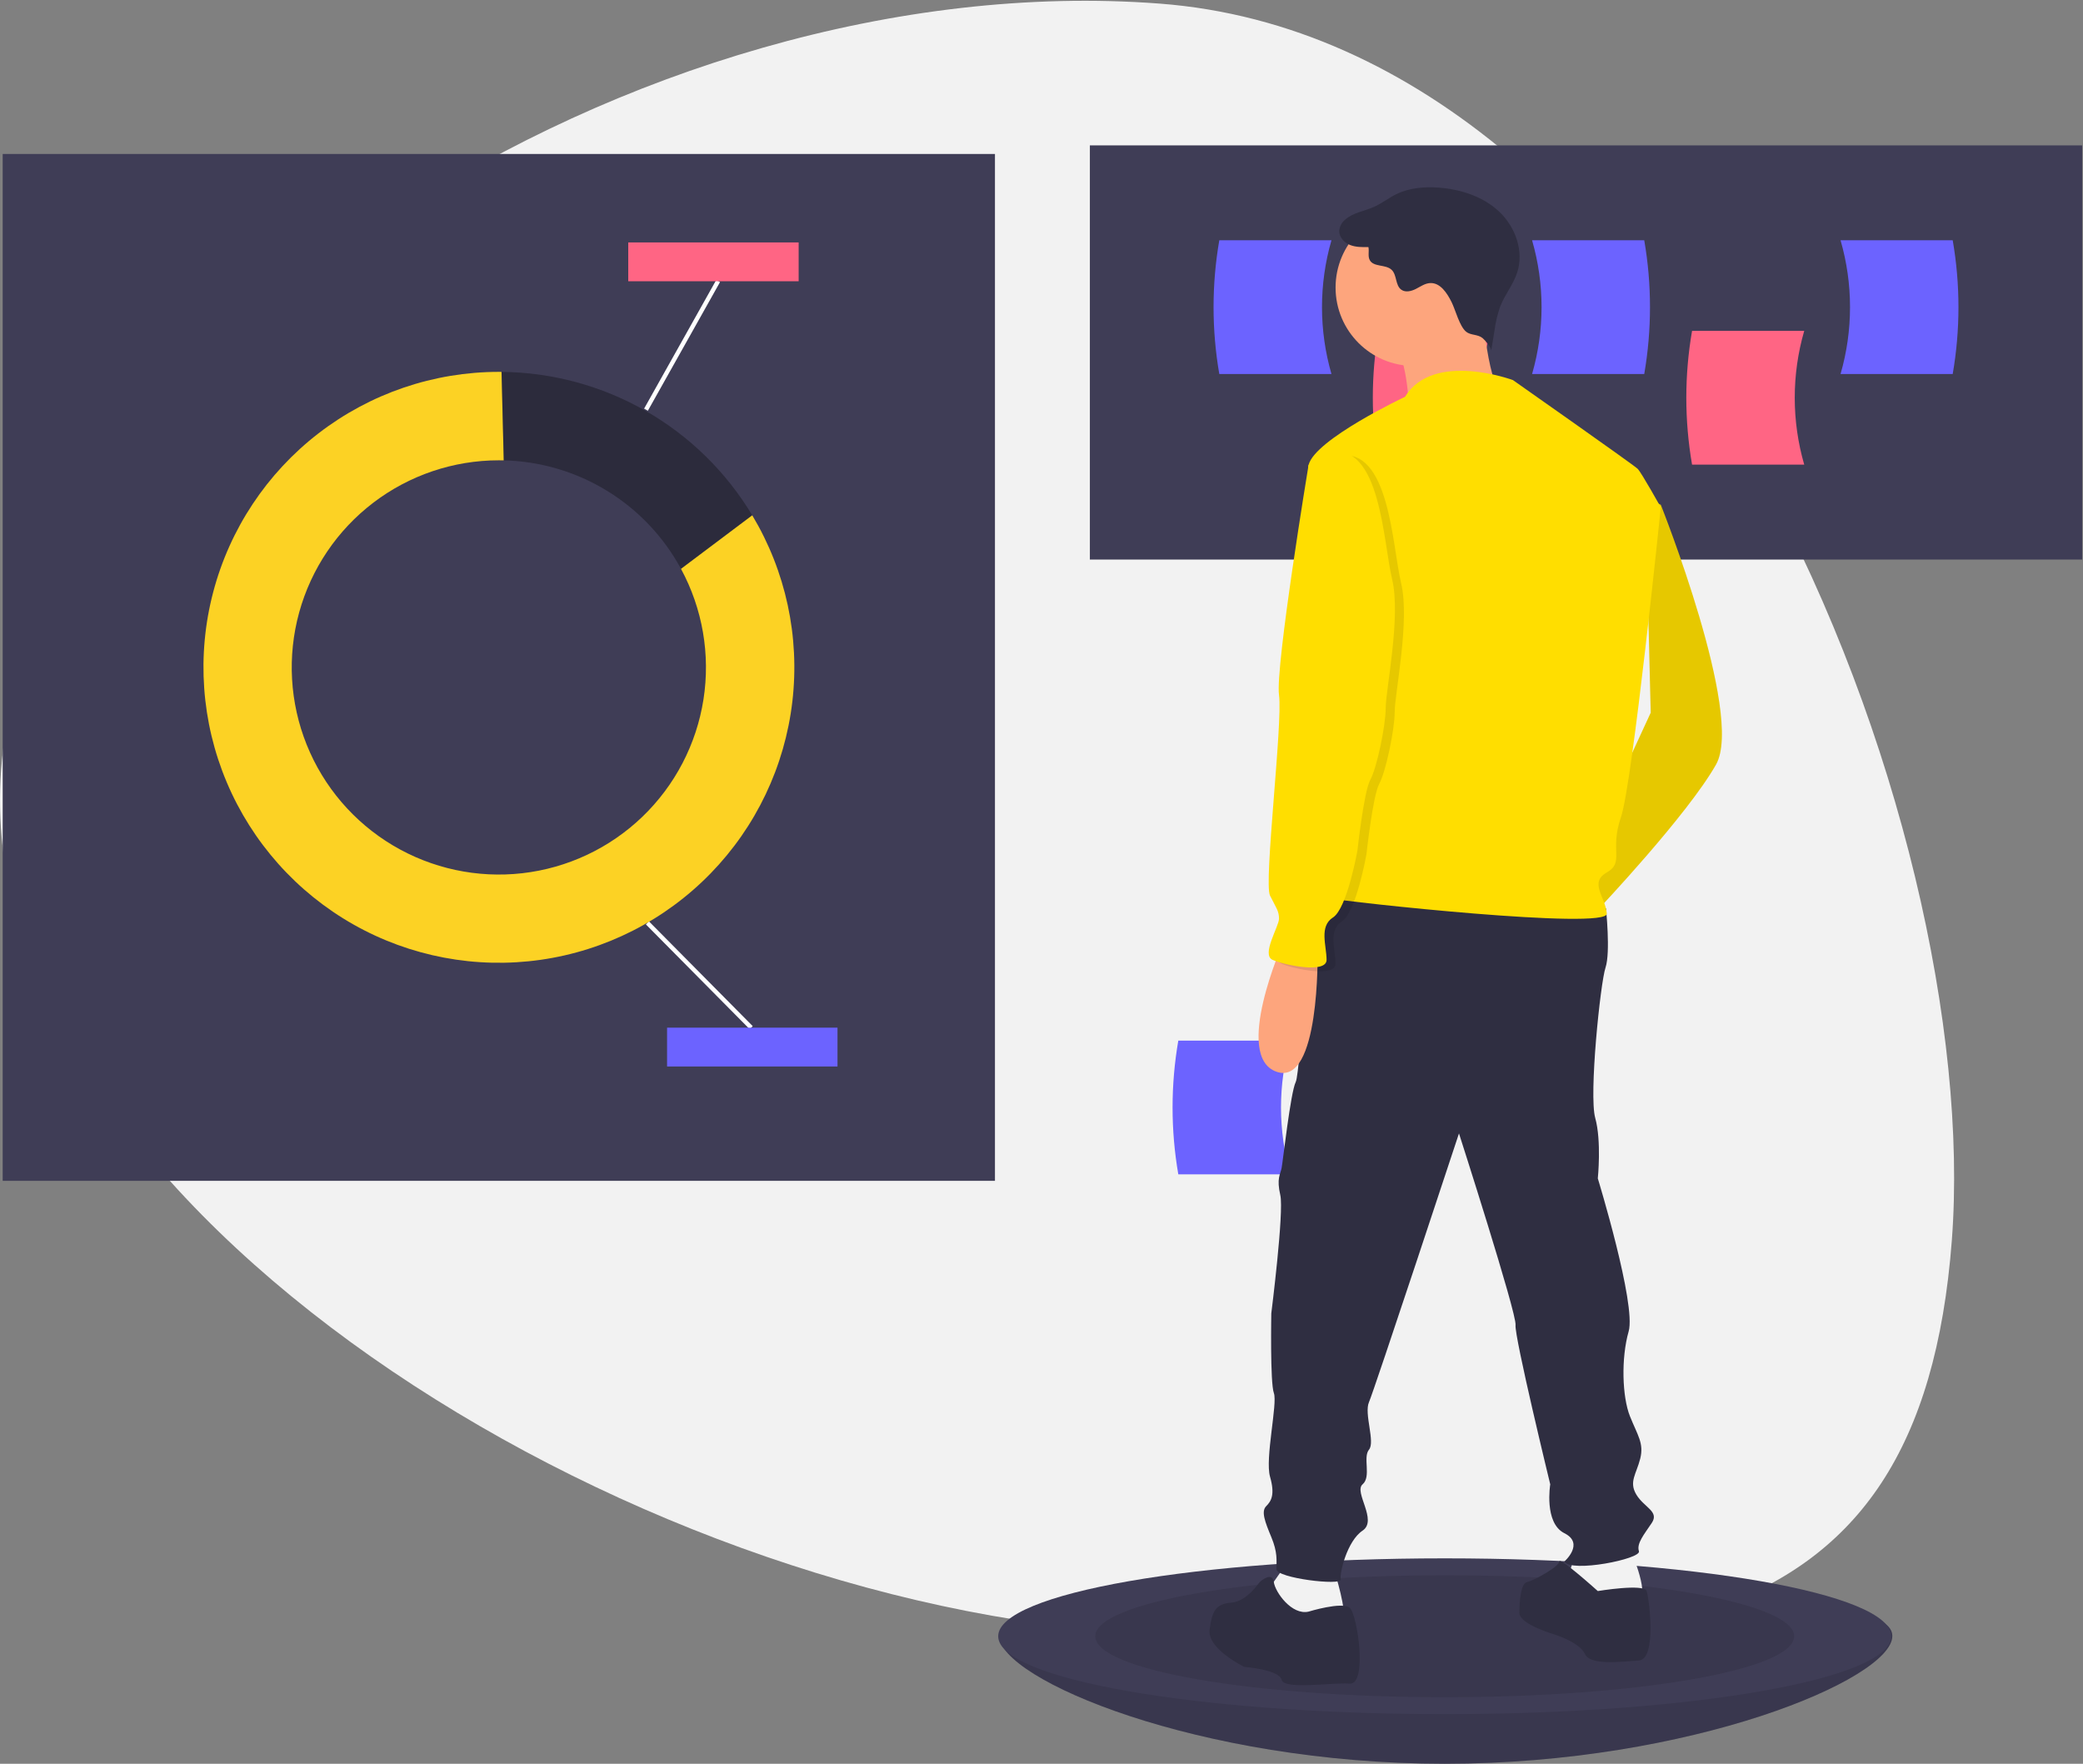 <svg width="437" height="370" viewBox="0 0 437 370" fill="none" xmlns="http://www.w3.org/2000/svg">
<rect x="0" y="0" width="437" height="370" fill="#808080" stroke="none"/>
<g id="undraw_marketing_v0iu 1">
<g clip-path="url(#clip0)">
<g id="bg">
<path id="Vector" d="M234.1 342.266C124.403 333.918 -6.416 248.92 0.244 161.401C6.904 73.882 133.604 -7.591 243.302 0.757C352.999 9.105 416.144 172.663 409.484 260.182C402.824 347.701 343.798 350.614 234.1 342.266Z" fill="#F2F2F2"/>
<path id="Vector_2" d="M208.736 32.301H0.563V247.714H208.736V32.301Z" fill="#3F3D56"/>
<path id="Vector_3" d="M135.826 193.606L157.598 215.583" stroke="white" stroke-width="0.905" stroke-miterlimit="10"/>
<path id="Vector_4" d="M150.657 58.959L135.525 85.942" stroke="white" stroke-width="0.905" stroke-miterlimit="10"/>
<path id="Vector_5" d="M175.7 215.583H139.948V223.729H175.7V215.583Z" fill="#6C63FF"/>
<path id="Vector_6" d="M167.554 50.856H131.802V59.002H167.554V50.856Z" fill="#FF6584"/>
<path id="Vector_7" d="M436.82 30.491H228.648V117.38H436.82V30.491Z" fill="#3F3D56"/>
<path id="Vector_8" d="M312.745 97.468H289.213C287.607 88.184 287.607 78.694 289.213 69.41H312.745C310.094 78.575 310.094 88.303 312.745 97.468Z" fill="#FF6584"/>
<path id="Vector_9" d="M378.515 97.468H354.982C353.376 88.184 353.376 78.694 354.982 69.41H378.515C375.864 78.575 375.864 88.303 378.515 97.468V97.468Z" fill="#FF6584"/>
<path id="Vector_10" d="M279.334 78.461H255.801C254.195 69.177 254.195 59.687 255.801 50.403H279.334C276.683 59.568 276.683 69.296 279.334 78.461V78.461Z" fill="#6C63FF"/>
<path id="Vector_11" d="M321.42 78.461H344.953C346.559 69.177 346.559 59.687 344.953 50.403H321.42C324.072 59.568 324.072 69.296 321.42 78.461Z" fill="#6C63FF"/>
<path id="Vector_12" d="M386.135 78.461H409.667C411.273 69.177 411.273 59.687 409.667 50.403H386.135C388.786 59.568 388.786 69.296 386.135 78.461V78.461Z" fill="#6C63FF"/>
<path id="Vector_13" d="M396.996 343.202C396.996 352.227 354.829 370 303.092 370C251.355 370 209.641 352.227 209.641 343.202C209.641 334.178 251.355 337.319 303.092 337.319C354.829 337.319 396.996 334.178 396.996 343.202Z" fill="#3F3D56"/>
<path id="Vector_14" opacity="0.1" d="M396.996 343.202C396.996 352.227 354.829 370 303.092 370C251.355 370 209.641 352.227 209.641 343.202C209.641 334.178 251.355 337.319 303.092 337.319C354.829 337.319 396.996 334.178 396.996 343.202Z" fill="black"/>
<path id="Vector_15" d="M303.092 359.591C354.829 359.591 396.77 352.276 396.77 343.251C396.77 334.226 354.829 326.91 303.092 326.91C251.355 326.91 209.415 334.226 209.415 343.251C209.415 352.276 251.355 359.591 303.092 359.591Z" fill="#3F3D56"/>
<path id="Vector_16" opacity="0.1" d="M303.092 356.039C343.582 356.039 376.405 350.314 376.405 343.251C376.405 336.188 343.582 330.463 303.092 330.463C262.603 330.463 229.779 336.188 229.779 343.251C229.779 350.314 262.603 356.039 303.092 356.039Z" fill="black"/>
<path id="Vector_17" d="M270.735 246.357H247.202C245.597 237.073 245.597 227.582 247.202 218.299H270.735C268.084 227.464 268.084 237.192 270.735 246.357Z" fill="#6C63FF"/>
<path id="Vector_18" d="M345.187 104.278L348.423 105.896C348.423 105.896 365.952 149.853 360.019 160.37C354.086 170.888 335.478 190.574 335.478 190.574L331.973 180.596L346.311 149.511L345.187 104.278Z" fill="#FFDE00"/>
<path id="Vector_19" opacity="0.1" d="M345.187 104.278L348.423 105.896C348.423 105.896 365.952 149.853 360.019 160.37C354.086 170.888 335.478 190.574 335.478 190.574L331.973 180.596L346.311 149.511L345.187 104.278Z" fill="black"/>
<path id="Vector_20" d="M341.681 324.063C341.681 324.063 346.265 334.58 343.838 335.389C341.411 336.198 338.445 336.198 335.478 336.198C332.512 336.198 329.006 335.119 328.467 334.041C327.927 332.962 330.624 325.951 330.624 325.951L341.681 324.063Z" fill="#F2F2F2"/>
<path id="Vector_21" d="M279.925 329.456C279.925 329.456 282.892 338.895 281.543 339.434C280.195 339.974 275.88 342.401 273.453 341.592C271.026 340.783 267.251 338.895 266.442 338.086C265.633 337.277 266.442 332.962 266.442 332.962L270.217 327.569L279.925 329.456Z" fill="#F2F2F2"/>
<path id="Vector_22" d="M333.051 189.225L336.917 190.574C336.917 190.574 337.905 199.743 336.827 202.979C335.748 206.215 333.321 229.677 334.669 234.531C336.018 239.385 335.209 247.206 335.209 247.206C335.209 247.206 343.299 273.634 341.681 279.297C340.063 284.96 340.333 293.05 341.951 297.095C343.569 301.14 344.917 302.759 344.108 305.995C343.299 309.231 341.681 310.849 343.299 313.545C344.917 316.242 348.153 317.051 346.535 319.478C344.917 321.905 343.299 323.793 343.838 325.411C344.378 327.029 329.546 329.996 328.197 327.569C328.197 327.569 332.512 323.793 328.197 321.636C323.882 319.478 325.231 311.388 325.231 311.388C325.231 311.388 317.68 280.376 317.95 277.948C318.219 275.521 306.084 237.767 306.084 237.767C306.084 237.767 288.285 291.702 287.207 294.129C286.128 296.556 288.555 302.489 287.207 304.107C285.858 305.725 287.746 309.77 285.858 311.388C283.971 313.006 289.094 318.939 285.858 321.096C282.622 323.254 281.004 329.996 281.274 331.344C281.543 332.692 267.79 331.074 267.79 329.187C267.79 327.299 268.06 325.681 266.711 322.445C265.363 319.209 264.554 317.051 265.633 315.973C266.711 314.894 267.52 313.545 266.442 309.77C265.363 305.995 268.06 294.399 267.251 292.241C266.442 290.084 266.711 275.521 266.711 275.521C266.711 275.521 269.408 254.217 268.599 250.711C267.79 247.205 268.599 246.396 268.869 245.048C269.138 243.7 270.756 229.137 271.835 226.98C272.914 224.823 274.262 187.877 280.465 185.989C286.667 184.102 333.051 189.225 333.051 189.225Z" fill="#2F2E41"/>
<path id="Vector_23" d="M335.209 333.771C335.209 333.771 344.917 332.153 345.457 333.771C345.996 335.389 347.614 348.064 343.839 348.334C340.063 348.603 333.591 349.412 332.512 346.985C331.433 344.558 326.31 342.94 326.31 342.94C326.31 342.94 318.759 340.783 318.759 338.356C318.759 335.929 319.028 332.153 320.377 331.883C321.725 331.614 327.119 328.647 327.119 327.569C327.119 326.49 335.209 333.771 335.209 333.771Z" fill="#2F2E41"/>
<path id="Vector_24" d="M274.532 338.086C274.532 338.086 281.543 335.929 283.161 337.277C284.779 338.625 286.937 353.457 283.161 353.188C279.386 352.918 269.408 354.536 268.869 352.379C268.329 350.221 261.048 349.682 261.048 349.682C261.048 349.682 253.228 345.906 253.767 341.861C254.306 337.816 255.115 336.468 258.351 336.198C261.587 335.929 264.015 332.153 264.284 331.883C264.554 331.614 266.932 329.642 267.226 331.842C267.52 334.041 271.026 338.895 274.532 338.086Z" fill="#2F2E41"/>
<path id="Vector_25" d="M296.645 76.771C305.731 76.771 313.096 69.406 313.096 60.321C313.096 51.236 305.731 43.871 296.645 43.871C287.56 43.871 280.195 51.236 280.195 60.321C280.195 69.406 287.56 76.771 296.645 76.771Z" fill="#FDA57D"/>
<path id="Vector_26" d="M310.938 64.096C310.938 64.096 312.017 82.165 316.062 83.783C320.107 85.401 295.566 85.401 295.566 85.401C295.566 85.401 295.297 74.074 291.791 71.378C288.285 68.681 310.938 64.096 310.938 64.096Z" fill="#FDA57D"/>
<path id="Vector_27" d="M317.41 79.737C317.41 79.737 300.69 73.535 294.757 83.243C294.757 83.243 275.88 92.143 274.532 97.536C273.183 102.93 285.858 143.381 285.858 143.381C285.858 143.381 285.858 176.82 283.161 180.326C280.464 183.832 275.341 187.607 278.846 188.416C282.352 189.225 337.366 195.158 337.096 191.653C336.826 188.147 333.321 185.18 337.096 183.023C340.872 180.866 337.635 178.438 340.063 171.427C342.49 164.415 348.422 106.435 348.422 106.435C348.422 106.435 344.377 99.154 343.568 98.345C342.759 97.536 317.41 79.737 317.41 79.737Z" fill="#FFDE00"/>
<path id="Vector_28" d="M269.138 197.855C269.138 197.855 258.621 221.586 267.79 224.823C276.959 228.059 276.419 199.743 276.419 199.743L269.138 197.855Z" fill="#FDA57D"/>
<path id="Vector_29" d="M304.536 63.38C303.583 61.47 302.155 59.266 300.023 59.382C298.945 59.441 298.015 60.112 297.054 60.604C296.093 61.096 294.862 61.402 293.984 60.774C292.698 59.856 293.097 57.679 291.947 56.596C290.692 55.414 288.168 56.074 287.359 54.551C286.926 53.739 287.276 52.73 287.087 51.829C285.774 51.854 284.418 51.871 283.2 51.378C281.983 50.884 280.929 49.741 280.963 48.427C280.999 47.98 281.124 47.544 281.331 47.146C281.538 46.748 281.823 46.395 282.168 46.107C283.825 44.6 286.223 44.311 288.269 43.397C289.897 42.669 291.313 41.535 292.913 40.748C295.666 39.394 298.843 39.131 301.903 39.365C306.543 39.72 311.235 41.26 314.599 44.474C317.964 47.688 319.744 52.76 318.293 57.181C317.471 59.686 315.729 61.792 314.756 64.243C314.16 65.92 313.747 67.656 313.524 69.422L312.841 73.611C312.947 72.959 311.516 71.324 311.047 70.935C310.023 70.086 308.534 70.374 307.583 69.588C306.177 68.425 305.363 65.038 304.536 63.38Z" fill="#2F2E41"/>
<path id="Vector_30" opacity="0.1" d="M280.734 95.648L276.42 98.345C276.42 98.345 269.408 140.684 270.217 146.617C271.026 152.55 266.981 185.989 268.329 188.686C269.678 191.383 270.217 191.922 270.217 193.54C270.217 195.158 266.442 201.091 268.869 202.17C271.296 203.249 280.195 205.136 280.195 202.17C280.195 199.203 278.577 195.158 281.543 193.271C284.51 191.383 286.667 179.247 286.667 179.247C286.667 179.247 288.016 166.842 289.364 164.415C290.712 161.988 292.6 153.089 292.6 149.314C292.6 145.538 295.836 130.167 293.948 122.346C292.061 114.526 291.521 93.491 280.734 95.648Z" fill="black"/>
<path id="Vector_31" d="M278.846 94.839L274.531 97.536C274.531 97.536 267.52 139.875 268.329 145.808C269.138 151.741 265.093 185.18 266.441 187.877C267.79 190.574 268.329 191.113 268.329 192.731C268.329 194.349 264.553 200.282 266.981 201.361C269.408 202.44 278.307 204.327 278.307 201.361C278.307 198.394 276.689 194.349 279.655 192.462C282.622 190.574 284.779 178.438 284.779 178.438C284.779 178.438 286.127 166.033 287.476 163.606C288.824 161.179 290.712 152.28 290.712 148.505C290.712 144.729 293.948 129.358 292.06 121.537C290.173 113.717 289.633 92.682 278.846 94.839Z" fill="#FFDE00"/>
</g>
<g id="circle">
<path id="Vector_32" d="M142.864 119.325C147.394 127.691 149.053 137.313 147.586 146.713C146.119 156.113 141.607 164.772 134.744 171.36C127.88 177.948 119.044 182.102 109.592 183.183C100.14 184.263 90.594 182.212 82.42 177.344C74.246 172.475 67.897 165.058 64.345 156.232C60.794 147.406 60.238 137.658 62.762 128.485C65.286 119.312 70.751 111.222 78.318 105.455C85.885 99.688 95.136 96.564 104.65 96.563C104.994 96.563 105.338 96.568 105.68 96.576L105.221 78.016C105.03 78.014 104.841 78.009 104.65 78.009C90.961 78.013 77.659 82.548 66.819 90.907C55.979 99.265 48.211 110.977 44.727 124.215C41.243 137.453 42.24 151.472 47.561 164.084C52.882 176.695 62.228 187.191 74.141 193.933C86.055 200.675 99.864 203.283 113.416 201.351C126.967 199.419 139.498 193.055 149.052 183.252C158.607 173.45 164.648 160.761 166.232 147.164C167.816 133.568 164.855 119.829 157.811 108.092L142.864 119.325Z" fill="#FCD224"/>
<path id="Vector_33" opacity="0.3" d="M142.864 119.325L157.811 108.092C152.353 98.997 144.651 91.455 135.443 86.189C126.234 80.922 115.828 78.108 105.221 78.016L105.681 96.576C113.333 96.755 120.803 98.954 127.333 102.949C133.862 106.944 139.221 112.593 142.864 119.325V119.325Z" fill="black"/>
</g>
</g>
</g>
<defs>
<clipPath id="clip0">
<rect y="0.167" width="436.821" height="369.833" fill="white"/>
</clipPath>
</defs>
</svg>
